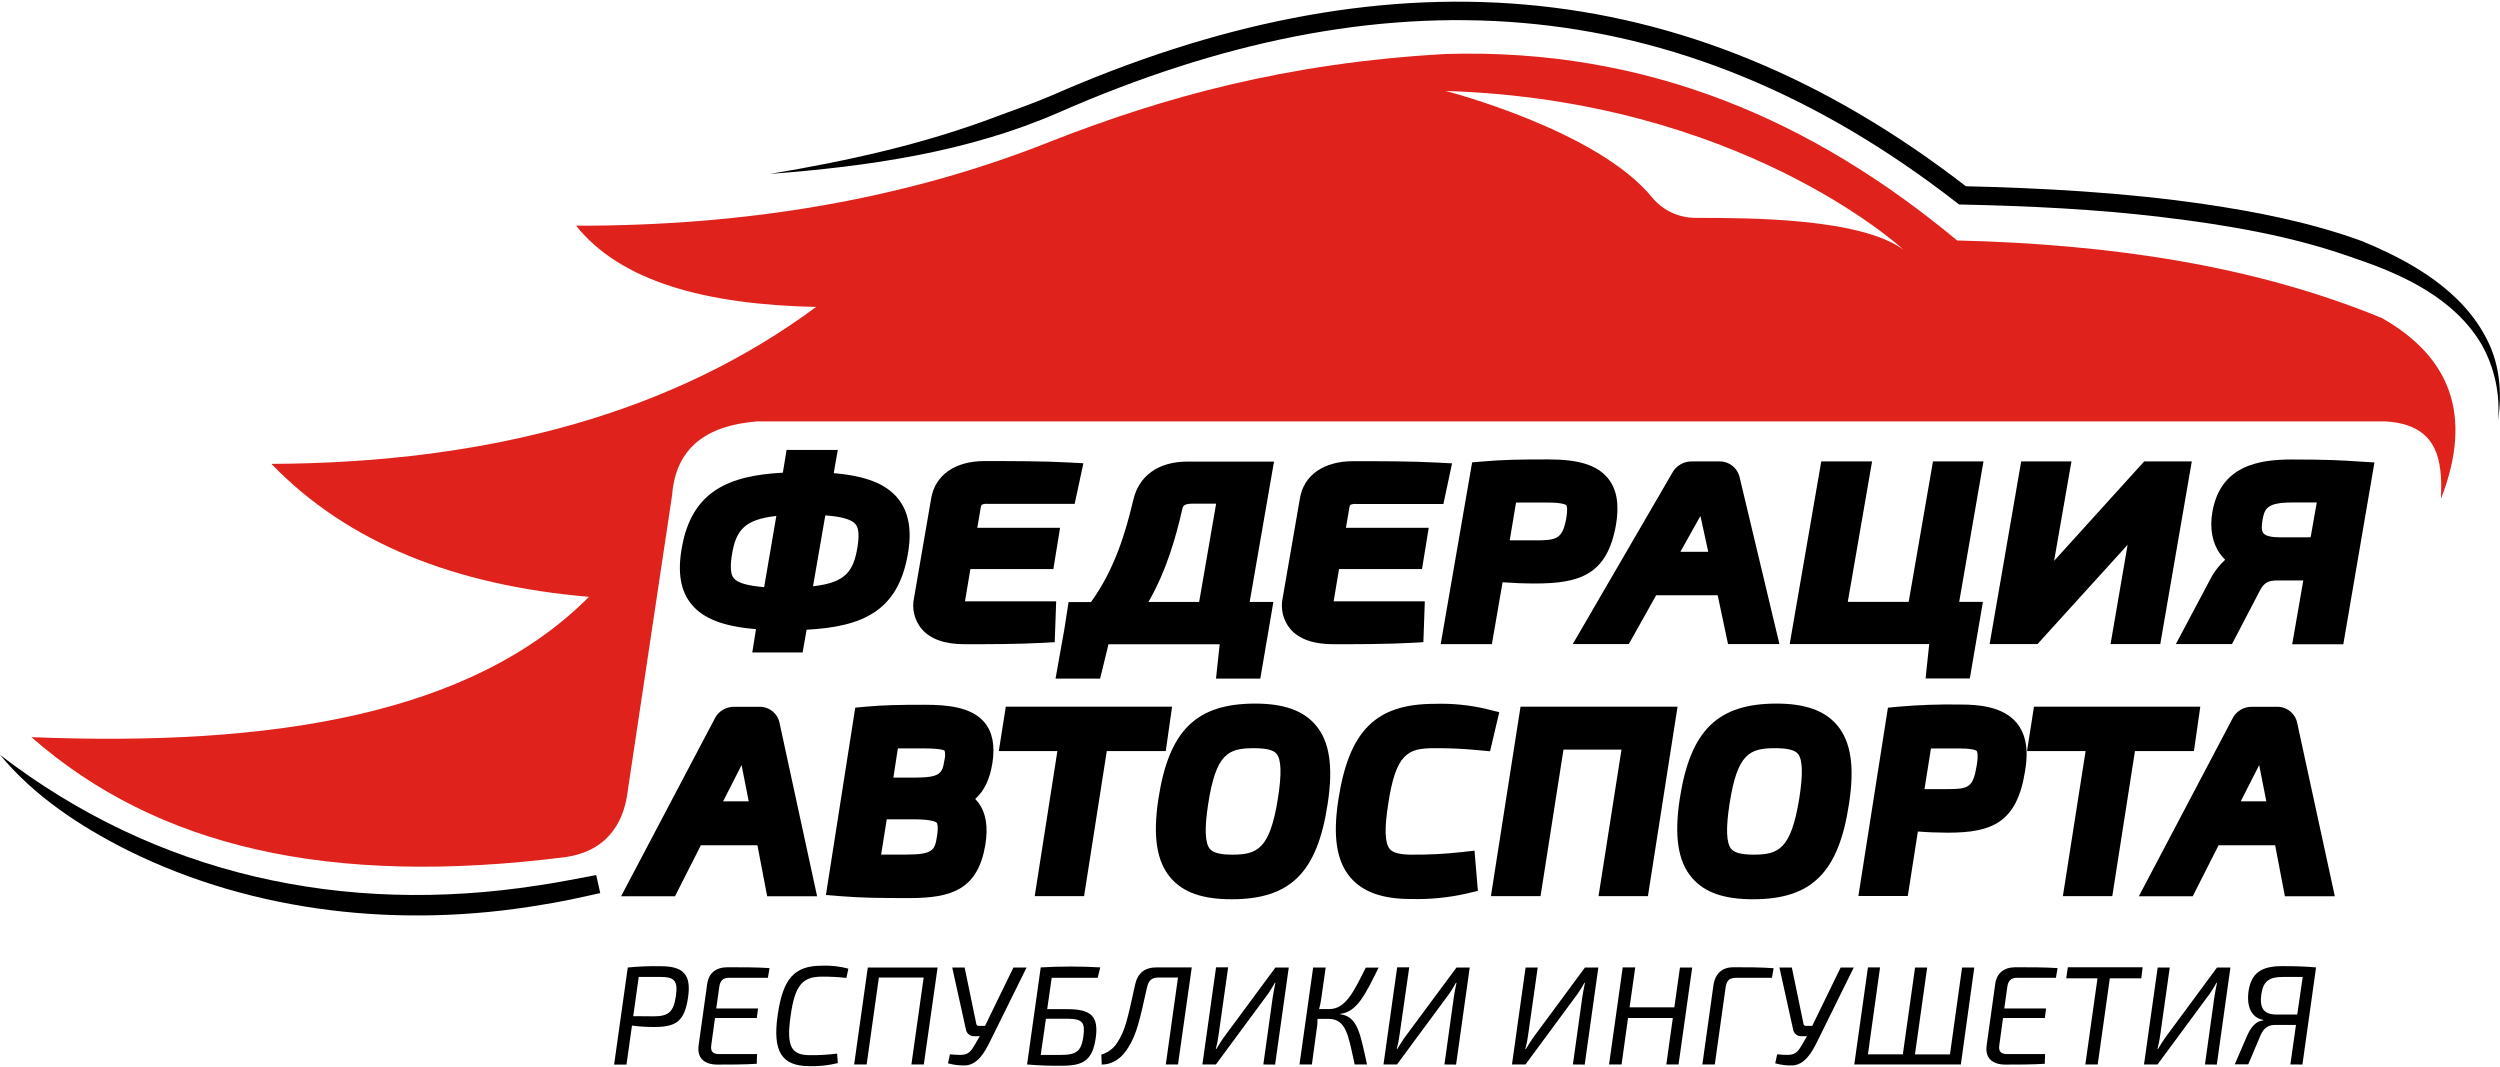 <svg width="677" height="289" viewBox="0 0 677 289" fill="none" xmlns="http://www.w3.org/2000/svg">
<path d="M645 86.12C610.25 71.83 571.3 66.12 530 65.12C491.12 32.81 446.37 12.97 391.5 14.62C348.16 17.04 314.91 26.43 285 38.12C245 54.12 201.78 61.2 156 61.12C168.07 76.24 191.07 82.49 221 83.12C182.73 111.47 133.34 125.35 73.5 125.62C94.12 147.02 123.2 158.53 159.5 161.62C127.65 193.62 73.5 202.24 8.5 199.62C42.5 229.41 89.17 240.18 153 232.12C163.37 230.71 168.85 223.97 170 214.12L182 134.12C183 121.12 191.45 115.21 205 114.12H646C660.08 114.96 661.52 124.37 661 135.12C669.94 112.2 663.26 96.48 645 86.12ZM459.28 59C457.017 59.019 454.777 58.535 452.724 57.582C450.671 56.629 448.856 55.231 447.41 53.49C432.52 35.17 391.47 24.63 391.47 24.63C470.71 27.09 514.1 66.37 515.47 67.63C503.9 59.08 473.94 59 459.28 59Z" fill="#DF221C"/>
<path d="M208.49 47.1C229.49 43.6 250.23 39.03 270.08 31.47C274.77 29.75 280.2 27.82 284.83 25.84C373.16 -12.94 455.52 -9.34 532.99 50.93L531.51 50.41C553.3 50.92 575.17 52.13 596.77 55.25C611.22 57.38 625.77 60.25 639.5 65.25C652.99 70.78 667.04 78.75 673.68 92.36C676.98 99 677.58 106.67 676.46 113.88C677.084 106.711 675.53 99.521 672 93.25C664.67 80.88 651 74.44 637.77 70C620.91 63.91 603.12 60.91 585.36 58.78C567.6 56.65 549.45 55.78 531.36 55.39H530.55L529.88 54.88C453.74 -4.33 373.42 -7.58 286.75 30.44C262.14 41.22 234.99 45.08 208.45 47.1H208.49Z" fill="black"/>
<path d="M0 204.41C42.42 237.04 93.22 247.93 145.71 239.77C149.21 239.31 157.9 237.65 161.45 236.97L162.55 241.84C157.47 242.99 151.73 244.26 146.55 245.05C108.95 251.45 69.05 247.34 34.68 230.32C21.75 223.83 9.28 215.63 0.01 204.41H0Z" fill="black"/>
<path d="M243.17 135C239.97 131.05 234.52 128.88 225.77 128.13L226.88 121.85H213L212 128C197.45 128.77 187.31 132.93 184.63 148.37C183.45 155.01 184.28 159.98 187.19 163.57C190.38 167.5 195.86 169.65 204.72 170.37L203.72 176.68H217.35L218.43 170.53C233.43 169.72 243.15 165.61 245.84 150.08C247 143.55 246.08 138.61 243.17 135ZM220.17 158.74L223.49 139.57C227.94 139.89 230.64 140.68 231.7 141.97C232.58 143.04 232.7 145.14 232.17 148.38C231.08 154.66 229 157.79 220.19 158.76L220.17 158.74ZM198.69 156.56C197.82 155.5 197.69 153.38 198.23 150.07C199.3 143.82 201.37 140.69 210.23 139.72L206.93 159C202.44 158.63 199.74 157.85 198.71 156.58L198.69 156.56Z" fill="black"/>
<path d="M265.54 137.72L264.65 142.92H287.07L285.25 154.11H262.78L261.32 162.84C261.55 162.852 261.78 162.852 262.01 162.84H286.01L285.62 173.9L282.43 174.08C275.68 174.45 267.95 174.45 261.14 174.45C255.78 174.45 251.88 173.04 249.53 170.26C248.586 169.101 247.915 167.743 247.569 166.289C247.223 164.834 247.209 163.32 247.53 161.86L252.15 135.03C253.2 128.67 258.59 124.86 266.56 124.86C274.27 124.86 282.23 124.86 289.28 125.23L293.38 125.45L291.02 136.45H267.45C266.898 136.389 266.34 136.472 265.83 136.69C265.657 137.007 265.558 137.359 265.54 137.72Z" fill="black"/>
<path d="M345 125H321.55C313.72 125 308.37 128.82 306.88 135.45C304.82 144.14 301.88 154.13 295.44 163.04H289.37L288.24 170.3L285.84 183.77H297.91L300.18 174.47H330.29L329.29 183.77H341.29L344.83 163H338.41L345 125ZM311 163C315.88 154.56 318.41 145.5 320.11 138.11C320.34 137.04 320.48 136.39 323.04 136.39H329.33L324.73 163H311Z" fill="black"/>
<path d="M365.37 137.72L364.48 142.92H386.9L385.08 154.11H362.61L361.15 162.84C361.38 162.852 361.61 162.852 361.84 162.84H385.84L385.45 173.9L382.26 174.08C375.51 174.45 367.78 174.45 360.97 174.45C355.61 174.45 351.7 173.04 349.36 170.26C348.414 169.102 347.742 167.744 347.396 166.29C347.05 164.835 347.037 163.32 347.36 161.86L352 135.06C353 128.7 358.44 124.89 366.41 124.89C374.11 124.89 382.08 124.89 389.13 125.26L393.22 125.48L390.87 136.48H367.28C366.728 136.417 366.17 136.499 365.66 136.72C365.492 137.028 365.393 137.37 365.37 137.72Z" fill="black"/>
<path d="M435.34 129.41C432.43 125.94 427.51 124.41 419.34 124.41C411.43 124.41 407.34 124.47 401.34 124.98L398.65 125.21L390.14 174.44H404L406.9 157.68C409.72 157.89 412.79 158.01 415.73 158.01C428.12 158.01 435.28 155.45 437.63 142.01C438.54 136.46 437.81 132.35 435.34 129.41ZM410.54 136.09C413.03 136.09 415.93 136.09 419.15 136.09C423.4 136.09 424.08 136.76 424.15 136.83C424.22 136.9 424.62 137.44 424.15 140.33C423.09 146.09 421.48 146.33 415.49 146.33H408.83L410.54 136.09Z" fill="black"/>
<path d="M471.13 129.42C470.871 128.115 470.152 126.946 469.104 126.126C468.056 125.306 466.749 124.889 465.42 124.95H458.42C457.246 124.886 456.078 125.168 455.063 125.762C454.048 126.356 453.23 127.235 452.71 128.29L425.9 174.42H441.08L448.49 161.19H465.15L467.95 174.42H481.87L471.13 129.42ZM462.59 149.42H455.05L460.48 139.72L462.59 149.42Z" fill="black"/>
<path d="M530.55 162.99H536.97L533.43 183.72H521.45L522.43 174.41H484.65L493.2 124.94H506.96L500.38 162.99H516.87L523.45 124.94H537.13L530.55 162.99Z" fill="black"/>
<path d="M593.54 124.94L585 174.41H571.54L576.16 147.52L551.76 174.41H538.79L547.34 124.94H560.95L556.25 151.88L580.65 124.94H593.54Z" fill="black"/>
<path d="M639.18 125C634.18 124.64 629.58 124.43 620.63 124.43C611.68 124.43 601.25 126.06 599.1 138.73C598.35 143.1 599.1 147.12 601.25 150.06C601.647 150.603 602.088 151.111 602.57 151.58C601.175 152.875 599.973 154.364 599 156L589.22 174.42H604.42L612 159.89C613.12 157.79 614.19 157.19 616.8 157.19H623.73L620.73 174.46H634.57L643 125.23L639.18 125ZM617.3 145.51C615.11 145.51 613.53 145.12 612.96 144.43C612.39 143.74 612.38 142.49 612.72 140.66C613.27 137.73 613.9 136.07 620.72 136.07H627.38L625.72 145.5L617.3 145.51Z" fill="black"/>
<path d="M211.15 196C210.939 194.682 210.253 193.487 209.221 192.64C208.19 191.792 206.884 191.351 205.55 191.4H199C197.817 191.348 196.646 191.656 195.642 192.285C194.638 192.914 193.849 193.833 193.38 194.92L168.19 242.71H182.79L189.79 228.9H205.11L207.75 242.71H221.27L211.15 196ZM195.82 217L200.82 207.18L202.75 217H195.82Z" fill="black"/>
<path d="M268.74 206.65C269.5 201.8 268.74 198.17 266.53 195.54C262.99 191.41 256.4 190.85 250.42 190.85C243.2 190.85 239.37 190.93 234.32 191.38L231.6 191.63L223.66 242.37L227.43 242.67C233.37 243.14 237.94 243.2 246.28 243.2C257.73 243.2 264.76 240.86 266.81 228.9C267.65 223.81 267 219.98 264.81 217.19C264.586 216.9 264.346 216.623 264.09 216.36C266.52 214.2 268.05 211 268.74 206.65ZM241.93 210.57L243.14 202.67H250.14C254.58 202.67 255.61 203.13 255.8 203.27C255.997 204.114 255.98 204.994 255.75 205.83C255.22 209.31 254.7 210.51 248.26 210.57H241.93ZM240.13 221.87H247.94C252.62 221.95 253.55 222.62 253.72 222.87C253.72 222.93 254.21 223.56 253.72 226.51C253.17 230.24 252.65 231.42 245.32 231.42H238.61L240.13 221.87Z" fill="black"/>
<path d="M317.4 191.37L315.69 203.38H299.72L293.57 242.67H280.2L286.34 203.38H270.48L272.37 191.37H317.4Z" fill="black"/>
<path d="M356.25 196.31C352.93 192.42 347.6 190.53 339.95 190.53C323.95 190.53 316.55 197.76 313.7 216.31C312.15 226.48 313.21 233.31 317.03 237.74C320.42 241.68 325.65 243.52 333.52 243.52C349.43 243.52 356.71 236.29 359.52 217.75C361.09 207.59 360.07 200.78 356.25 196.31ZM333.66 231.44C330.52 231.44 328.56 230.95 327.66 229.92C326.31 228.34 326.15 224.36 327.17 217.75C329.29 204.04 332.58 202.61 339.57 202.61C342.82 202.61 344.82 203.09 345.67 204.1C346.99 205.64 347.11 209.63 346.05 216.28C343.86 230 340.43 231.44 333.66 231.44Z" fill="black"/>
<path d="M406 192.87L403.51 203.45L400.51 203.17C396.463 202.765 392.397 202.578 388.33 202.61C381.27 202.61 377.97 204.04 375.93 217.73C374.87 224.36 375.01 228.34 376.36 229.93C377.21 230.93 379.07 231.42 382.06 231.44C386.626 231.487 391.191 231.26 395.73 230.76L399.3 230.36L400.21 241.24L397.29 241.94C392.277 243.086 387.14 243.593 382 243.45C374.38 243.45 369.05 241.55 365.71 237.64C361.9 233.18 360.87 226.39 362.47 216.29C365.37 197.8 372.65 190.6 388.47 190.6C393.267 190.438 398.064 190.926 402.73 192.05L406 192.87Z" fill="black"/>
<path d="M454.28 191.37L446.26 242.67H432.88L439.1 202.99H423.39L417.18 242.67H403.74L411.76 191.37H454.28Z" fill="black"/>
<path d="M497.43 196.31C494.12 192.42 488.78 190.53 481.13 190.53C465.13 190.53 457.74 197.76 454.88 216.31C453.33 226.48 454.39 233.31 458.21 237.74C461.6 241.68 466.84 243.52 474.7 243.52C490.61 243.52 497.89 236.29 500.7 217.75C502.28 207.59 501.25 200.78 497.43 196.31ZM474.84 231.44C471.7 231.44 469.74 230.95 468.84 229.92C467.49 228.34 467.33 224.36 468.35 217.75C470.47 204.04 473.76 202.61 480.75 202.61C484 202.61 486 203.09 486.85 204.1C488.17 205.64 488.29 209.63 487.23 216.28C485 230 481.61 231.44 474.84 231.44Z" fill="black"/>
<path d="M546 195.63C542.29 191.29 535.69 190.79 531 190.79C525.31 190.689 519.619 190.886 513.95 191.38L511.25 191.64L503.25 242.64H516.63L519.36 225.17C521.97 225.38 524.79 225.49 527.49 225.49C539.33 225.49 546.17 222.84 548.38 208.87C549.4 203 548.6 198.65 546 195.63ZM522.9 202.69C525.2 202.69 527.9 202.69 530.83 202.69C534.59 202.69 535.22 203.3 535.28 203.37C535.34 203.44 535.84 204.07 535.28 207.37C534.28 213.23 533.19 213.69 527.28 213.69H521.15L522.9 202.69Z" fill="black"/>
<path d="M595.84 191.37L594.12 203.38H578.15L572.01 242.67H558.63L564.78 203.38H548.92L550.8 191.37H595.84Z" fill="black"/>
<path d="M622.13 196C621.914 194.682 621.226 193.488 620.193 192.641C619.16 191.795 617.855 191.353 616.52 191.4H610C608.817 191.348 607.646 191.656 606.642 192.285C605.638 192.914 604.849 193.833 604.38 194.92L579.2 242.71H593.79L600.79 228.9H616.11L618.75 242.71H632.27L622.13 196ZM606.79 217L611.79 207.18L613.72 217H606.79Z" fill="black"/>
<path d="M170 262C172.96 261.703 175.936 261.586 178.91 261.65C185.01 261.65 187.22 263.86 186.34 270C185.39 276.7 183.03 278.11 177.04 278.11C175.067 278.114 173.096 277.987 171.14 277.73L169.65 288.29H166.3L170 262ZM176.93 275.22C181.08 275.22 182.38 274.07 183.03 269.73C183.68 265.39 182.42 264.55 178.8 264.55C176.51 264.55 174.49 264.55 172.97 264.55L171.48 275.18L176.93 275.22Z" fill="black"/>
<path d="M197.47 264.79C195.75 264.79 194.99 265.55 194.76 267.38L193.96 273.09H205.28L204.94 275.68H193.62L192.62 282.96C192.35 284.71 193 285.44 194.71 285.44H205L204.93 288.07C201.57 288.29 197.76 288.29 194.3 288.29C190.45 288.29 188.73 286.29 189.19 283.04L191.51 266.42C191.9 263.6 193.8 261.93 197.04 261.93C200.92 261.93 204.89 261.93 208.39 262.16L207.94 264.79H197.47Z" fill="black"/>
<path d="M226.88 287.88C224.354 288.512 221.753 288.791 219.15 288.71C211.61 288.71 209.21 284.64 210.58 275C211.99 265 215.07 261.51 222.58 261.51C224.993 261.413 227.407 261.683 229.74 262.31L229.21 264.82C226.996 264.573 224.768 264.459 222.54 264.48C217.4 264.48 215.23 266.69 214.08 275.23C212.94 283.23 214.2 285.7 219.19 285.74C221.697 285.77 224.202 285.63 226.69 285.32L226.88 287.88Z" fill="black"/>
<path d="M250.17 288.26H246.81L250.13 264.71H238L234.69 288.26H231.3L235 262H253.9L250.17 288.26Z" fill="black"/>
<path d="M268.19 281.85C266.47 285.4 264.61 288.26 261.48 288.52C259.874 288.574 258.268 288.382 256.72 287.95L257.25 285.51C262.25 285.97 262.47 285.63 264.68 281.7L265.33 280.6H264C263.43 280.666 262.857 280.508 262.402 280.159C261.946 279.81 261.644 279.297 261.56 278.73L257.86 262H261.22L264.38 277.27C264.45 277.66 264.68 277.81 265.1 277.81H266.74L274.44 262H278L268.19 281.85Z" fill="black"/>
<path d="M283.58 273.28H289.07C295.55 273.28 297.53 275.28 296.73 281.05C295.85 287.05 293.49 288.6 287.66 288.6C284.48 288.646 281.299 288.532 278.13 288.26L281.83 261.97C284.54 261.81 287.24 261.74 289.95 261.74C292.66 261.74 295.28 261.81 297.95 261.97L297.26 264.79H284.8L283.58 273.28ZM281.83 285.67C283.28 285.67 285.15 285.67 287.24 285.67C291.55 285.67 292.8 284.67 293.38 280.67C293.87 276.94 293.26 275.87 288.88 275.87H283.24L281.83 285.67Z" fill="black"/>
<path d="M319 288.26H315.7L319 264.71H313.89C311.89 264.71 311.04 265.4 310.58 267.53C308.58 276.53 307.84 279.84 305.66 283.46C303.87 286.54 301.32 288.26 298.35 288.29L298.24 285.59C300.068 285.061 301.631 283.866 302.62 282.24C304.62 279.15 305.28 276.37 307.38 266.65C308.1 263.45 310.01 261.97 313.21 261.97H322.73L319 288.26Z" fill="black"/>
<path d="M342.11 288.26L344.66 270C344.85 268.7 345.12 267.4 345.39 266.15H345.23C344.66 267.15 344.05 268.2 343.48 269L329.27 288.25H325.61L329.31 261.96H332.58L330 280.22C329.836 281.516 329.582 282.799 329.24 284.06H329.39C330.04 282.92 330.73 281.93 331.3 281.06L345.39 262H349L345.3 288.29L342.11 288.26Z" fill="black"/>
<path d="M362.91 274.65C367.71 275.26 368.36 280.03 370.19 288.26H366.84C365.12 280.37 364.59 275.91 359.71 275.91H356.78C356.809 276.869 356.732 277.828 356.55 278.77L355.26 288.26H351.9L355.6 262H359L357.82 270.26C357.69 271.274 357.486 272.276 357.21 273.26H359.95C364.45 273.26 366.66 268.38 369.86 262.02H373.33C369.92 268.9 367.6 274 363 274.54L362.91 274.65Z" fill="black"/>
<path d="M391.15 288.26L393.7 270C393.89 268.7 394.16 267.4 394.42 266.15H394.27C393.7 267.15 393.09 268.2 392.52 269L378.31 288.25H374.65L378.35 261.96H381.62L379 280.22C378.836 281.516 378.582 282.799 378.24 284.06H378.39C379.04 282.92 379.73 281.93 380.3 281.06L394.42 262H398L394.31 288.29L391.15 288.26Z" fill="black"/>
<path d="M425.94 288.26L428.49 270C428.68 268.7 428.95 267.4 429.21 266.15H429.06C428.49 267.15 427.88 268.2 427.31 269L413.1 288.26H409.44L413.13 262H416.41L413.82 280.25C413.656 281.546 413.402 282.829 413.06 284.09H413.21C413.86 282.95 414.54 281.96 415.11 281.09L429.21 262H432.83L429.14 288.29L425.94 288.26Z" fill="black"/>
<path d="M454.55 288.26H451.24L453 275.68H440.87L439.12 288.26H435.73L439.43 261.97H442.82L441.29 272.79H453.41L454.93 262H458.25L454.55 288.26Z" fill="black"/>
<path d="M464 266.8C464.46 263.49 466.59 261.93 469.3 261.93C473.07 261.93 476.88 261.93 480.3 262.19L479.84 264.79H470.32C468.32 264.79 467.57 265.4 467.27 267.57L464.37 288.26H461L464 266.8Z" fill="black"/>
<path d="M492.2 281.85C490.48 285.4 488.62 288.26 485.49 288.52C483.884 288.574 482.278 288.382 480.73 287.95L481.26 285.51C486.26 285.97 486.48 285.63 488.69 281.7L489.34 280.6H488C487.43 280.666 486.857 280.508 486.402 280.159C485.946 279.81 485.644 279.297 485.56 278.73L481.87 262H485.23L488.39 277.27C488.46 277.66 488.69 277.81 489.11 277.81H490.75L498.45 262H502L492.2 281.85Z" fill="black"/>
<path d="M531 288.26H502.14L505.84 261.97H509.12L505.84 285.51H515.29L518.6 262H521.88L518.57 285.54H528.05L531.33 262H534.64L531 288.26Z" fill="black"/>
<path d="M546.27 264.79C544.55 264.79 543.79 265.55 543.56 267.38L542.76 273.09H554.08L553.74 275.68H542.42L541.42 282.96C541.15 284.71 541.8 285.44 543.51 285.44H553.8L553.73 288.07C550.37 288.29 546.56 288.29 543.1 288.29C539.25 288.29 537.53 286.29 537.99 283.04L540.31 266.42C540.69 263.6 542.6 261.93 545.84 261.93C549.73 261.93 553.69 261.93 557.19 262.16L556.74 264.79H546.27Z" fill="black"/>
<path d="M571.34 264.94L568.06 288.26H564.71L568 264.94H559.54L559.96 261.94H580.23L579.85 264.94H571.34Z" fill="black"/>
<path d="M597.1 288.26L599.65 270C599.84 268.7 600.11 267.4 600.37 266.15H600.22C599.65 267.15 599.04 268.2 598.47 269L584.26 288.25H580.6L584.3 262H587.57L585 280.22C584.836 281.516 584.582 282.799 584.24 284.06H584.39C585.04 282.92 585.73 281.93 586.3 281.06L600.37 262H604L600.31 288.29L597.1 288.26Z" fill="black"/>
<path d="M620.23 288.26L621.75 277.55H616.15C614.21 277.55 613.06 278.35 612.15 280.37L608.83 288.22H605.17L608.68 280.1C609.9 277.62 611.16 276.52 612.87 276.33V276.18C609.44 275.57 608.41 272.18 608.87 268.63C609.59 263.37 612.49 261.63 617.97 261.63C622.32 261.63 624.6 261.75 627.19 261.98L623.5 288.27L620.23 288.26ZM623.58 264.56C622.13 264.56 620.26 264.56 618.13 264.56C614.59 264.56 612.91 265.63 612.38 269.17C611.85 272.71 612.83 274.73 616.38 274.73H622.09L623.58 264.56Z" fill="black"/>
</svg>
